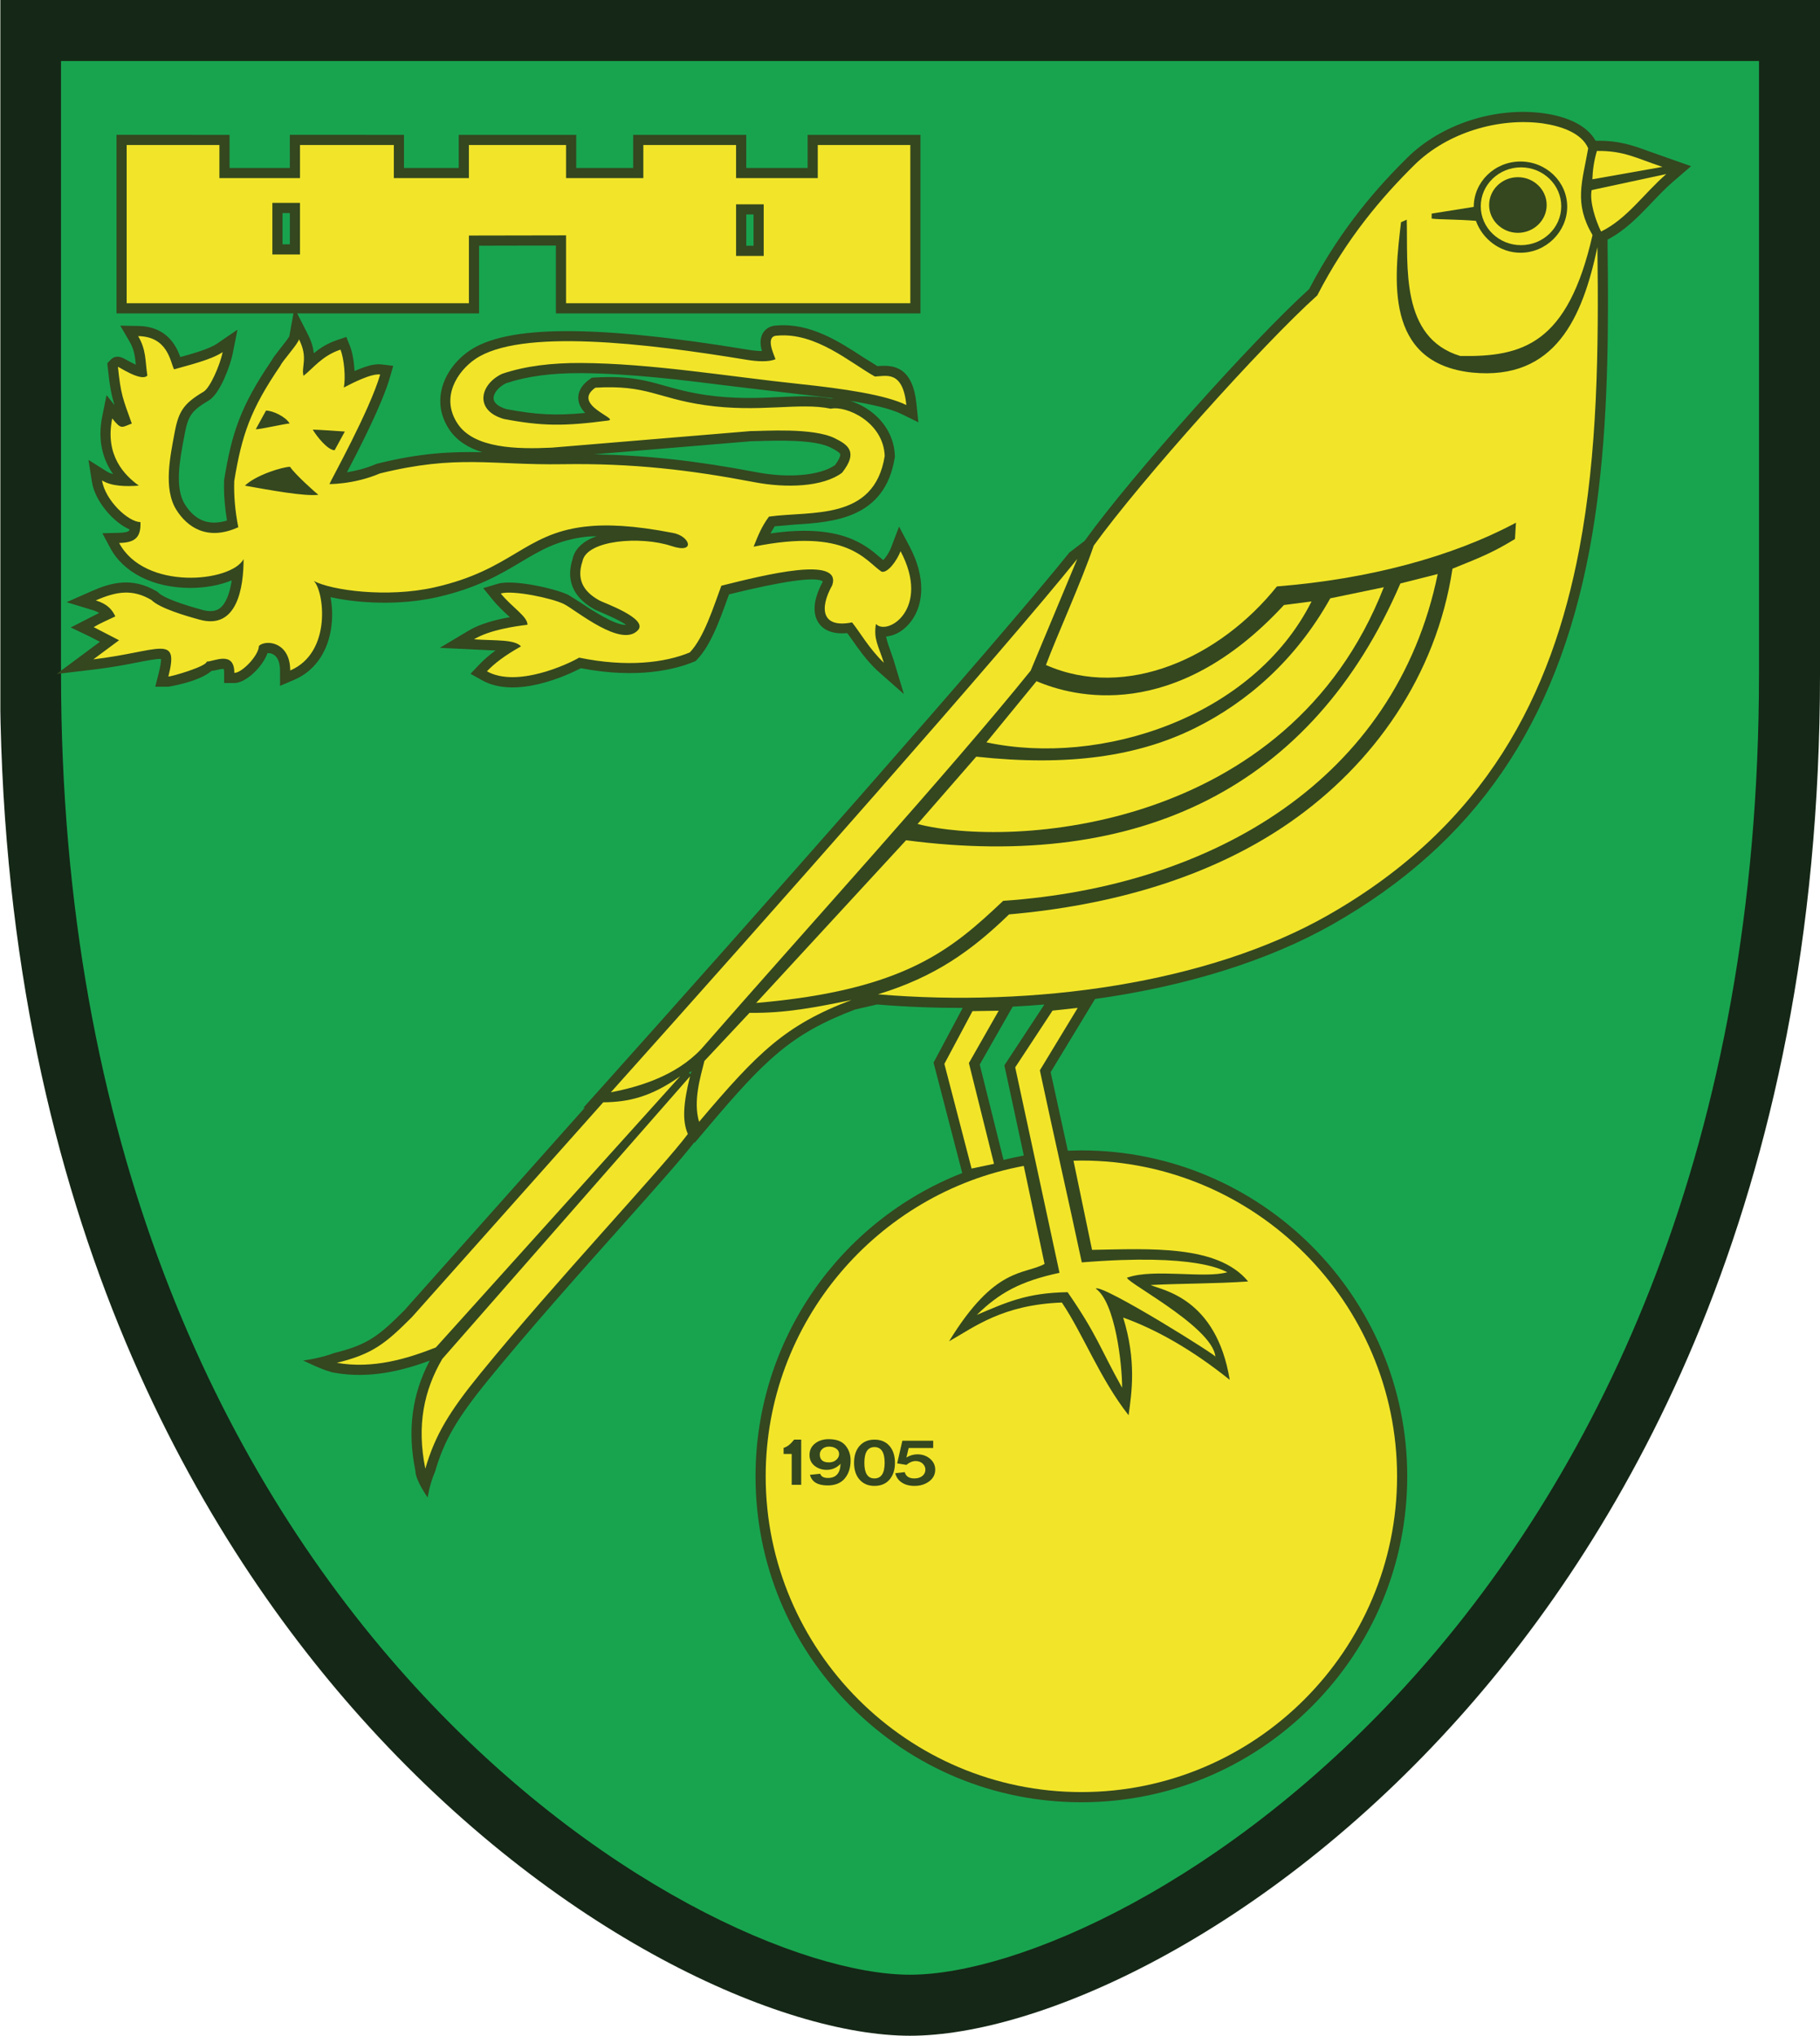 <?xml version="1.0" encoding="utf-8"?>
<!-- Generator: Adobe Illustrator 13.0.0, SVG Export Plug-In . SVG Version: 6.00 Build 14948)  -->
<!DOCTYPE svg PUBLIC "-//W3C//DTD SVG 1.1//EN" "http://www.w3.org/Graphics/SVG/1.1/DTD/svg11.dtd">
<svg version="1.1" id="Ebene_1" xmlns="http://www.w3.org/2000/svg" xmlns:xlink="http://www.w3.org/1999/xlink" x="0px" y="0px"
	 width="456.615px" height="510.614px" viewBox="0 0 456.615 510.614" enable-background="new 0 0 456.615 510.614"
	 xml:space="preserve">
<g>
	<g>
		<defs>
			<rect id="SVGID_1_" width="456.615" height="510.614"/>
		</defs>
		<clipPath id="SVGID_2_">
			<use xlink:href="#SVGID_1_"  overflow="visible"/>
		</clipPath>
		<g clip-path="url(#SVGID_2_)">
			<defs>
				<rect id="SVGID_3_" x="0.09" width="456.525" height="510.614"/>
			</defs>
			<clipPath id="SVGID_4_">
				<use xlink:href="#SVGID_3_"  overflow="visible"/>
			</clipPath>
			<path clip-path="url(#SVGID_4_)" fill="#152716" d="M0,0v169.057c0,132.637,49.175,215.49,90.426,261.639
				c49.083,54.909,105.88,79.919,137.881,79.919s88.798-25.01,137.882-79.919c41.251-46.148,90.426-129.002,90.426-261.639V0H0"/>
		</g>
		<path clip-path="url(#SVGID_2_)" fill="#18A44F" d="M228.308,495.307c53.25,0,213-90.75,213-326.25V15.307h-426v153.75
			C15.308,404.557,175.058,495.307,228.308,495.307"/>
		<path clip-path="url(#SVGID_2_)" fill="#34471F" d="M420.789,40.455l-6.918-2.44c-4.075-1.496-7.596-2.788-13.267-2.706
			l-0.28,0.005c-2.02-3.563-6.445-5.947-12.943-6.894c-12.339-1.669-25.814,2.72-34.358,11.18
			c-6.627,6.558-16.354,17.098-24.573,32.904c-14.253,12.896-44.468,46.722-56.109,62.85l-0.225,0.311l-3.828,2.928
			c-18.254,22.724-79.932,92.395-116.936,133.683l-5.039,5.622l0.431-0.083l-45.3,50.853c-6.354,6.359-9.148,8.621-17.559,10.687
			c-3.587,1.38-7.831,1.887-7.831,1.887s5.524,2.767,8.005,3.105c8.752,1.512,16.811-0.523,23.744-3.058
			c-4.462,8.46-5.642,17.51-3.595,27.6c0,2.414,3.096,6.727,3.096,6.727s0.375-3.062,1.855-6.521
			c2.244-7.751,5.487-13.336,13.344-22.98c10.16-12.475,22.965-26.829,33.253-38.361c8.544-9.58,15.359-17.218,18.468-21.277
			l0.051,0.174l3.06-3.617c14.53-17.174,21.059-23.728,37.215-29.829l5.5-1.261c7.191,0.605,14.367,0.872,21.477,0.867
			l-7.315,13.715l7.198,27.697c-30.785,12.071-51.858,41.969-51.858,76.076c0,21.778,8.52,42.293,23.988,57.761
			c15.471,15.472,35.985,23.989,57.764,23.989c21.78,0,42.292-8.518,57.764-23.989c15.469-15.468,23.989-35.982,23.989-57.761
			c0-45.079-36.674-81.755-81.753-81.755l-3.403,0.069c-2.141-9.795-4.119-18.851-4.304-19.693
			c0.818-1.351,8.994-14.823,11.136-18.357c22.782-3.167,43.53-9.573,59.705-18.785c35.596-20.282,56.029-50.024,64.298-93.602
			c3.896-20.52,4.686-42.385,4.686-62.523c0-4.673-0.042-9.25-0.098-13.699v-1.857c4.43-2.309,7.831-5.854,11.112-9.3
			c1.778-1.868,3.459-3.632,5.29-5.208l2.346-2.019l2.193-1.887L420.789,40.455 M173.286,269.378l-0.489-0.255
			c0.217-0.151,0.442-0.296,0.655-0.45C173.397,268.903,173.343,269.144,173.286,269.378z M256.863,289.842l-0.478,0.086
			c-1.559,0.29-3.093,0.636-4.615,1.009c-1.66-6.658-5.607-22.481-5.965-23.924c0.698-1.228,6.093-10.696,8.271-14.522
			c2.665-0.136,5.313-0.315,7.943-0.536l-10.037,15.258C251.983,267.213,254.343,278.151,256.863,289.842z"/>
		<path clip-path="url(#SVGID_2_)" fill="#34471F" d="M231.13,147.66c0-3.117-0.867-6.699-2.934-10.601l-2.634-4.973l-2.004,5.26
			c-0.471,1.235-1.318,2.471-1.945,3.138c-0.349-0.281-0.712-0.574-0.712-0.574c-3.832-3.311-10.069-8.654-27.593-6.104
			c0.306-0.592,0.662-1.191,1.058-1.794c1.467-0.127,5.001-0.432,5.001-0.432c9.565-0.599,22.664-1.417,25.111-16.794l0.041-0.243
			l-0.01-0.249c-0.148-4.235-2.203-8.109-5.787-10.909c-1.692-1.322-3.612-2.271-5.495-2.859c5.253,0.852,10.155,1.941,13.042,3.362
			l4.141,2.043l-0.476-4.592c-0.942-9.078-5.4-9.902-9.637-9.513c0,0-0.11,0.01-0.154,0.013c-0.896-0.558-3.729-2.326-3.729-2.326
			c-5.834-3.806-13.089-8.525-21.404-7.879c-2.024,0.013-3.05,1.087-3.481,1.726c-0.522,0.771-0.716,1.645-0.716,2.529
			c0,0.732,0.162,1.465,0.35,2.165c-0.896-0.007-2-0.092-3.336-0.314c-38.369-6.33-60.645-6.249-70.098,0.259
			c-4.207,2.895-7.27,7.581-7.27,12.583c0,2.358,0.683,4.787,2.246,7.134c1.909,2.858,4.831,4.631,8.284,5.713
			c-7.627-0.176-15.311,0.131-26.314,2.858l-0.201,0.048l-0.192,0.084c-2.592,1.113-5.157,1.706-7.226,2.037
			c3.195-6.1,8.868-17.166,10.778-23.821l0.823-2.877l-2.972-0.357c-1.871-0.227-4.247,0.565-6.726,1.669
			c-0.133-2.326-0.541-4.742-1.173-6.322l-0.894-2.231l-2.282,0.764c-2.508,0.835-4.348,2.063-5.879,3.311
			c-0.145-1.318-0.54-2.861-1.456-4.658l-3.407-6.693c0,0-1.066,5.909-1.285,7.116c-0.245,0.5-1.499,2.086-2.25,3.037
			c-1.278,1.618-1.868,2.397-2.186,3.027c-7.907,11.61-9.995,18.322-11.893,29.806l-0.027,0.161l-0.006,0.165
			c-0.018,0.542-0.029,1.087-0.029,1.635c0,2.674,0.294,5.467,0.757,8.365c-4.421,1.384-7.978,0.076-10.55-4.033
			c-2.607-4.166-1.301-11.086-0.252-16.644l0.19-1.01c0.866-4.626,1.767-5.884,6.034-8.414c2.915-1.724,5.462-9.018,5.985-11.629
			l1.226-6.138l-5.168,3.533c-1.95,1.33-6.209,2.522-9.167,3.335c-1.045-2.866-3.419-7.671-10.542-7.796l-4.523-0.079l2.273,3.913
			c1.206,2.077,1.397,3.64,1.623,5.884c-0.627-0.285-1.398-0.666-2.507-1.298c-0.789-0.446-2.425-1.381-3.825,0.07l-0.823,0.855
			l0.127,1.198c0.481,4.635,0.898,6.8,1.693,9.321c-0.973-1.213-2.011-2.511-2.011-2.511l-1.084,5.339
			c-0.269,1.336-0.451,2.806-0.451,4.354c0,3.214,0.815,6.759,3.18,10.119c-0.611-0.174-1.102-0.375-1.426-0.577l-4.753-2.991
			l0.873,5.548c0.744,4.715,5.273,10.078,9.449,11.903c-0.06,0.158-0.123,0.289-0.155,0.322c-0.13,0.141-0.641,0.472-2.543,0.517
			l-4.135,0.103l1.948,3.649c3.346,6.272,10.841,10.034,20.049,10.069c3.52,0.013,7.364-0.608,10.457-1.901
			c-0.515,3.372-1.504,5.87-2.96,6.973c-0.4,0.303-1.617,1.225-4.476,0.42c-8.253-2.249-10.387-3.734-10.922-4.27l-0.231-0.23
			l-0.282-0.164c-6.164-3.62-11.463-2.15-16.274-0.025l-6.282,2.776l6.57,1.998c0.68,0.207,1.176,0.445,1.599,0.697
			c-1.143,0.583-7.148,3.64-7.148,3.64l4.592,2.187c0,0,1.393,0.721,2.734,1.412c-1.585,1.181-10.858,8.071-10.858,8.071l9.51-1.132
			c4.405-0.524,7.971-1.222,10.837-1.781c2.282-0.447,4.798-0.932,5.853-0.858c0.001,0.037,0.007,0.028,0.007,0.075
			c0,0.523-0.109,1.597-0.647,3.71l-0.812,3.182h3.282c0.098,0,7.716-1.211,10.818-3.951c0.489-0.081,0.985-0.166,0.985-0.166
			c0.542-0.133,1.6-0.391,2.083-0.344c0.045,0.123,0.114,0.369,0.114,0.993v2.55h2.551c2.892,0,7.089-4.039,8.33-7.499
			c0.384-0.035,0.9,0.004,1.455,0.324c1.391,0.794,1.683,2.626,1.683,4.022l-0.001,3.866l3.555-1.519
			c4.925-2.106,8.194-6.558,9.21-12.543c0.219-1.291,0.321-2.632,0.321-3.961c0-1.478-0.168-2.892-0.408-4.236
			c6.798,1.54,17.312,2.13,26.624,0.034c10.118-2.275,15.979-5.77,21.152-8.856c4.903-2.922,9.138-5.449,16.165-6.306
			c0.88-0.107,1.882-0.111,2.833-0.163c-0.857,0.306-1.658,0.655-2.367,1.068c-2.571,1.499-3.428,3.368-3.693,4.682
			c-0.351,1.11-0.609,2.32-0.609,3.593c0,3.088,1.433,6.451,6.214,9.066c0.001,0.003,1.331,0.59,1.331,0.59
			c3.679,1.538,5.558,2.571,6.516,3.249c-2.805,0.189-9.07-4.005-11.348-5.537l-3.117-1.964c-3.176-1.588-13.831-3.986-17.738-2.813
			l-3.654,1.097l2.409,2.958c1.222,1.499,2.562,2.742,3.746,3.838c0.163,0.152,0.342,0.319,0.519,0.485
			c-3.504,0.625-7.371,1.61-10.313,3.362l-7.267,4.332l12.409,0.601c0.481,0.015,1.029,0.034,1.582,0.06
			c-1.549,1.131-2.872,2.272-4.014,3.469l-2.263,2.377l2.86,1.607c8.561,4.809,21.512-1.288,24.827-3.007
			c14.394,2.773,23.896,0.233,28.297-1.594l0.495-0.205l0.369-0.384c3.417-3.557,5.713-9.961,7.562-15.105
			c0,0,0.223-0.618,0.447-1.235c13.708-3.374,21.637-4.484,23.516-3.277c-0.017,0.079-0.032,0.155-0.034,0.163
			c-1.303,2.451-2.019,4.721-2.019,6.656c0,1.477,0.382,2.766,1.152,3.82c1.002,1.374,3.093,2.728,7.048,2.36
			c0.53,0.728,1.092,1.499,1.092,1.499c1.632,2.344,3.663,5.26,6.324,7.784l6.799,6.019l-2.61-8.635l-1.002-2.886
			c-0.432-1.173-0.693-2.054-0.855-2.921c1.268-0.139,2.589-0.565,3.846-1.455C229.072,156.153,231.13,152.458,231.13,147.66
			 M147.903,95.155c-2.32,1.629-2.824,3.39-2.824,4.612c0,0.032,0,0.063,0.001,0.094c0.03,1.493,0.768,2.703,1.733,3.715
			c-7.488,0.727-12.378,0.436-19.806-0.974c-0.976-0.295-3.05-1.087-3.172-2.589c-0.003-0.044-0.006-0.094-0.006-0.141
			c0-1.129,1.043-2.711,3.097-3.73c5.184-1.74,11.322-2.58,18.772-2.545c12.374,0.063,25.75,1.74,38.687,3.363l15.773,1.874
			c2.738,0.287,5.82,0.645,8.924,1.07c-0.188,0.011-0.368,0.031-0.549,0.055c-3.891-0.758-8.058-0.592-12.864-0.371
			c-5.375,0.243-11.462,0.521-18.543-0.51c-4.329-0.63-7.326-1.475-10.222-2.289c-4.944-1.394-9.215-2.599-17.687-2.095
			l-0.722,0.042L147.903,95.155z M149.055,113.953c13.098-1.09,39.292-3.27,39.396-3.278c0.257-0.006,2.14-0.048,2.14-0.048
			c4.44-0.137,13.677-0.418,17.721,1.586c1.573,0.776,2.414,1.367,2.5,1.751c0.006,0.027,0.01,0.065,0.01,0.106
			c0,0.368-0.309,1.232-1.32,2.59c-3.73,2.604-11.556,3.337-19.665,1.79C174.587,115.54,162.193,114.196,149.055,113.953z"/>
		<path clip-path="url(#SVGID_2_)" fill-rule="evenodd" clip-rule="evenodd" fill="#34471F" d="M72.716,42.129
			c-3.335,0-11.787,0-15.122,0c0-2.45,0-8.309,0-8.309l-28.367-0.001v44.789h90.966c0,0,0-13.304,0-16.983
			c3.606-0.008,15.656-0.029,19.275-0.037c0,3.693,0,17.021,0,17.021h91.468V33.82h-28.318c0,0,0,5.858,0,8.309
			c-3.356,0-12.039,0-15.395,0c0-2.45,0-8.309,0-8.309h-28.37c0,0,0,5.858,0,8.309c-3.264,0-11.019,0-14.285,0
			c0-2.45,0-8.309,0-8.309h-29.479c0,0,0,5.858,0,8.309c-3.215,0-10.516,0-13.733,0c0-2.45,0.002-8.309,0.002-8.309l-28.644-0.001
			C72.716,33.819,72.716,39.679,72.716,42.129 M72.716,53.439c0,2.482,0,5.359,0,7.843c-0.854,0-0.981,0-1.833,0
			c0-2.483,0-5.36,0-7.843C71.735,53.439,71.862,53.439,72.716,53.439z M189.054,53.798c0,2.481,0,5.36,0,7.842
			c-0.85,0-0.979,0-1.83,0c0-2.481,0-5.36,0-7.842C188.076,53.798,188.204,53.798,189.054,53.798z"/>
		<path clip-path="url(#SVGID_2_)" fill-rule="evenodd" clip-rule="evenodd" fill="#F2E529" d="M225.942,138.252
			c-0.904,2.375-3.274,5.602-4.78,5.131c-4.038-2.691-8.541-11.064-32.091-6.259c1.154-2.873,1.968-4.972,3.853-7.547
			c10.626-1.49,26.428,1.181,29.039-15.197c-0.299-8.491-9.608-12.698-13.524-11.865c-7.887-1.68-17.907,1.092-31.679-0.911
			c-11.904-1.734-14.469-5.128-27.388-4.363c-6.154,4.319,6.228,7.84,3.177,8.242c-10.934,1.449-16.575,1.43-26.165-0.402
			c-7.47-2.179-5.968-8.674-0.45-11.303c5.922-2.021,12.666-2.766,19.779-2.732c17.65,0.088,37.081,3.395,54.715,5.25
			c11.239,1.186,21.772,2.739,26.97,5.302c-0.914-8.823-5.117-7.254-7.894-7.157c-6.21-3.462-14.797-11.112-24.472-10.259
			c-3.229,0.017-0.834,4.81-0.467,5.92c-1.66,0.704-4.452,0.599-7.153,0.153c-25.338-4.182-56.925-7.945-68.235-0.156
			c-4.325,2.975-8.804,9.519-4.351,16.196c4.148,6.213,14.912,6.397,23.583,5.987l49.895-4.154c3.354,0,15.653-0.919,21.139,1.797
			c3.292,1.631,5.951,3.418,1.822,8.646c-4.837,3.618-14.08,3.879-21.907,2.388c-16.236-3.101-30.628-4.8-48.315-4.526
			c-17.685,0.274-26.349-2.479-45.754,2.326c-6.651,2.855-13.237,2.656-12.636,2.656c0-0.301,10.143-18.474,12.727-27.485
			c-2.32-0.278-6.951,2.159-9.129,3.27c0.5-2.354,0.113-7.148-0.833-9.504c-4.672,1.561-6.877,4.731-9.274,6.567
			c-0.614-2.325,1.237-4.503-1.142-9.175c0,0.896-4.338,5.706-4.638,6.603c-7.531,11.024-9.672,17.33-11.592,28.946
			c-0.127,3.617,0.198,7.436,1.011,11.605c-7.779,3.538-12.839-0.047-15.543-4.373c-3.32-5.305-1.524-13.488-0.408-19.473
			c0.983-5.277,2.316-7.225,7.241-10.143c1.643-0.971,4.133-6.687,4.784-9.935c-2.878,1.968-8.973,3.383-12.19,4.324
			c-0.971-1.942-1.546-8.209-9.003-8.339c2.052,3.534,1.723,6.006,2.303,9.894c-1.513,1.718-7.598-2.522-7.375-2.162
			c0.733,7.066,1.242,7.958,3.477,14.204c-2.589,0.946-2.584,1.622-4.915-1.284c-1.895,9.335,3.167,14.315,6.68,16.849
			c-3.174,0.259-6.86,0.191-9.236-1.304c0.795,5.052,6.639,10.45,9.638,10.45c0.175,4.055-1.581,5.149-5.345,5.241
			c6.395,11.982,28.069,9.86,31.222,4.055c0,6.896-1.499,17.859-11.091,15.164c-3.299-0.899-9.938-2.823-12.035-4.922
			c-4.551-2.67-8.484-2.307-13.952,0.11c2.991,0.91,4.14,2.402,4.899,4.008c-1.965,0.958-3.86,1.733-5.43,2.691l6.368,3.29
			l-6.453,4.793c16.617-1.978,21.599-6.573,18.822,4.311c0.899,0,9.624-2.553,9.624-3.751c1.798,0,6.928-2.859,6.928,2.834
			c1.953,0,6.166-4.428,6.166-6.769c1.742-1.649,7.852-1.025,7.852,6.167c10.633-4.545,8.436-20.147,5.906-22.458
			c4.421,2.353,18.369,4.288,30.283,1.608c19.42-4.368,22.428-13.356,37.567-15.208c5.474-0.668,12.437-0.354,22.164,1.538
			c4.364,0.725,5.982,5.382-0.253,3.309c-7.759-2.584-21.284-1.513-22.332,3.794c-1.787,5.241,0.972,8.065,4.332,9.902
			c0.995,0.543,12.072,4.46,9.641,7.333c-4.129,4.73-15.624-4.978-18.621-6.476c-3-1.499-12.869-3.551-15.867-2.651
			c2.849,3.494,6.711,5.738,6.711,7.835c-3.313,0.413-9.473,1.293-13.431,3.652c5.164,0.393,10.149-0.063,11.801,1.775
			c-4.22,2.358-6.767,4.383-8.549,6.255c7.506,4.217,20.475-1.84,23.134-3.432c11.979,2.479,21.533,1.282,27.762-1.301
			c3.604-3.754,6.063-11.77,7.921-16.736c11.225-2.81,30.226-7.507,27.834-0.158c-3.36,6.012-2.568,10.875,4.951,9.356
			c1.797,2.171,4.321,6.647,7.979,10.119c-1.354-4.289-2.631-5.934-1.979-9.731C222.603,159.595,233.605,152.724,225.942,138.252
			 M66.735,102.986c1.715,0,4.93,1.529,5.931,3.235c-0.898,0-7.686,1.535-8.5,1.45L66.735,102.986z M61.443,121.816
			c2.84-2.729,9.555-4.729,11.322-4.729c1.19,1.842,6.423,6.507,7.109,7.02C76.482,124.543,67.876,122.962,61.443,121.816z
			 M78.467,107.759c0.9,0,7.239,0.401,8.048,0.483l-2.565,4.688C82.231,112.93,79.467,109.465,78.467,107.759z"/>
		<path clip-path="url(#SVGID_2_)" fill-rule="evenodd" clip-rule="evenodd" fill="#F2E529" d="M205.168,36.371v8.309h-20.496
			v-8.309h-23.267v8.309h-19.387v-8.309h-24.375v8.309H98.807l0.001-8.309H75.265v8.309H55.044v-8.309H31.779v39.687h85.865v-16.98
			l24.375-0.044v17.024h86.366V36.371H205.168 M75.265,63.832h-6.933V50.891h6.933V63.832z M191.605,64.191h-6.933V51.246h6.933
			V64.191z"/>
		<path clip-path="url(#SVGID_2_)" fill-rule="evenodd" clip-rule="evenodd" fill="#F2E529" d="M269.326,291.134
			c0.67-0.029,1.323-0.04,1.978-0.04c43.622,0,79.203,35.583,79.203,79.204c0,43.62-35.581,79.198-79.203,79.198
			c-43.623,0-79.202-35.578-79.202-79.198c0-38.69,27.987-71.054,64.748-77.86l5.219,24.589
			c-5.182,2.818-12.386,0.493-23.963,19.406c6.373-3.583,13.405-9.178,28.304-9.723c5.343,7.934,9.515,19.055,16.735,28.266
			c0.794-5.689,2.013-13.685-1.357-24.505c8.395,3.03,17.355,8.102,26.736,15.63c-3.378-20.656-17.093-22.506-19.868-23.788
			c8.525-0.422,15.961-0.312,24.484-0.886c-7.586-9.27-24.716-8.174-39.159-7.928L269.326,291.134"/>
		<path clip-path="url(#SVGID_2_)" fill-rule="evenodd" clip-rule="evenodd" fill="#F2E529" d="M153.252,273.976
			c40.152-44.796,99.209-111.606,117.025-133.787l-11.698,28.03c-20.501,25.422-56.781,65.259-82.605,94.854
			C169.688,269.788,160.497,272.596,153.252,273.976"/>
		<path clip-path="url(#SVGID_2_)" fill-rule="evenodd" clip-rule="evenodd" fill="#F2E529" d="M401.689,58.078
			c-1.402-2.81-2.933-7.588-2.361-10.4l18.734-4.025C412.524,48.418,408.254,54.869,401.689,58.078"/>
		<path clip-path="url(#SVGID_2_)" fill-rule="evenodd" clip-rule="evenodd" fill="#F2E529" d="M400.771,61.985
			c-3.703,17.515-10.518,33.521-31.419,31.463c-22.276-2.362-19.484-23.789-17.852-37.717l1.438-0.628
			c0.312,11.766-1.667,29.62,13.425,34.189c15.753,0.271,26.97-3.052,33.18-30.33c-4.732-8.04-2.574-13.299-1.084-21.765
			c-1.631-3.769-6.582-5.544-11.445-6.255c-10.809-1.46-23.798,2.155-32.197,10.471c-8.188,8.101-16.928,18.308-24.334,32.684
			c-13.743,12.34-44.271,46.397-56.075,62.75c-3.066,9.026-9.308,22.749-11.994,29.952c20.118,8.886,43.677-1.868,57.947-19.709
			c23.063-1.827,43.988-7.44,59.973-15.986l-0.249,4.097c-5.144,3.101-7.571,4.206-15.676,7.441
			c-4.067,26.912-19.873,49.097-40.783,63.624c-20.274,14.079-45.325,20.889-70.469,23.087c-9.49,9.204-18.683,15.712-32.892,20.046
			c39.017,3.286,82.688-2.625,112.911-19.844c39.609-22.567,56.106-55.25,63.053-91.859
			C400.81,113.575,401.096,87.75,400.771,61.985 M359.186,53.581l10.558-1.691c0.006-6.29,5.271-11.378,11.727-11.378
			c6.453,0,11.72,5.088,11.72,11.328c0,6.238-5.267,11.556-11.72,11.556c-5.176,0-9.584-3.496-11.179-8.005
			c-4.845-0.403-9.188-0.29-11.108-0.567L359.186,53.581z"/>
		<path clip-path="url(#SVGID_2_)" fill-rule="evenodd" clip-rule="evenodd" fill="#F2E529" d="M399.503,44.97
			c0.085-2.221,0.378-4.55,1.14-7.109c6.798-0.1,10.013,1.88,16.452,3.996L399.503,44.97"/>
		<path clip-path="url(#SVGID_2_)" fill-rule="evenodd" clip-rule="evenodd" fill="#F2E529" d="M247.479,186.197l12.571-15.341
			c9.153,3.921,34.537,10.676,62.074-19.099l6.93-0.908C314.448,179.93,276.119,192.318,247.479,186.197"/>
		<path clip-path="url(#SVGID_2_)" fill-rule="evenodd" clip-rule="evenodd" fill="#F2E529" d="M230.206,206.68l14.721-16.89
			c23.232,2.509,40.646-0.1,54.979-7.219c12.873-6.396,25.087-16.853,33.841-32.495l13.431-2.786
			C323.176,208.826,253.257,212.646,230.206,206.68"/>
		<path clip-path="url(#SVGID_2_)" fill-rule="evenodd" clip-rule="evenodd" fill="#F2E529" d="M189.704,251.567l37.618-40.812
			c58.615,7.689,101.897-13.16,124.02-64.409l9.36-2.363c-10.604,51.498-56.331,78.349-109.02,81.97
			C238.936,237.956,227.27,248.346,189.704,251.567"/>
		<path clip-path="url(#SVGID_2_)" fill-rule="evenodd" clip-rule="evenodd" fill="#F2E529" d="M175.387,281.382
			c-1.54-5.243,0.357-11.273,1.338-15.261l11.319-12.079c9.125,0.145,17.108-1.481,25.605-3.226
			C197.04,257.089,190.149,263.938,175.387,281.382"/>
		<path clip-path="url(#SVGID_2_)" fill-rule="evenodd" clip-rule="evenodd" fill="#F2E529" d="M106.708,368.381
			c-2.2-10.854-0.347-19.687,4.267-27.545l62.142-70.865c-1.704,6.904-1.982,11.149-0.543,14.459
			c-6.228,8.375-33.333,37.093-52.048,60.07C112.821,353.955,109.164,359.9,106.708,368.381"/>
		<path clip-path="url(#SVGID_2_)" fill-rule="evenodd" clip-rule="evenodd" fill="#F2E529" d="M84.494,341.832
			c8.912-2.19,12.115-4.72,18.855-11.469l47.996-53.879c6.3-0.056,11.921-1.304,19.301-6.529l-61.299,68.021
			C102.035,340.845,93.577,343.402,84.494,341.832"/>
		<polyline clip-path="url(#SVGID_2_)" fill-rule="evenodd" clip-rule="evenodd" fill="#F2E529" points="243.755,293.1 
			236.932,266.845 243.986,253.618 250.561,253.511 243.083,266.64 249.386,291.917 243.755,293.1 		"/>
		<path clip-path="url(#SVGID_2_)" fill-rule="evenodd" clip-rule="evenodd" fill="#F2E529" d="M267.854,324.113
			c-10.289,0.139-15.437,2.597-22.793,5.699c5.696-5.564,10.945-8.452,20.755-10.559l-11.113-51.534l9.363-14.232l6.323-0.686
			l-9.502,15.665c3.308,15.558,7.215,32.625,10.522,48.174c28.902-2.356,35.435,2.044,36.508,2.469
			c-5.775,1.638-18.203-0.957-24.888,1.28c-2.979,0,21.254,12.086,21.903,19.949c1.795,0.562-28.563-18.498-30.02-17.116
			c4.867,3.358,6.631,18.953,6.615,24.873C275.841,337.913,275.303,334.907,267.854,324.113"/>
		<path clip-path="url(#SVGID_2_)" fill-rule="evenodd" clip-rule="evenodd" fill="#F2E529" d="M381.599,41.976
			c-5.561,0-10.095,4.383-10.095,9.757c0,5.375,4.534,9.759,10.095,9.759c5.563,0,10.1-4.384,10.1-9.759
			C391.698,46.358,387.162,41.976,381.599,41.976 M380.824,58.399c-3.978,0-7.221-3.137-7.221-6.976c0-3.847,3.243-6.98,7.221-6.98
			s7.218,3.134,7.218,6.98C388.042,55.263,384.802,58.399,380.824,58.399z"/>
		<path clip-path="url(#SVGID_2_)" fill-rule="evenodd" clip-rule="evenodd" fill="#34471F" d="M224.612,369.512l2.37-0.267
			c0.289,1.058,1.096,1.583,2.426,1.583c0.831,0,1.499-0.214,2.002-0.625c0.507-0.419,0.76-0.942,0.76-1.576
			c0-0.585-0.229-1.093-0.684-1.522c-0.456-0.423-1.044-0.64-1.769-0.64c-0.769,0-1.538,0.322-2.307,0.964l-2.322-0.375l1.304-5.688
			h7.736v1.827h-6.159l-0.56,2.385c0.87-0.533,1.789-0.8,2.765-0.8c1.237,0,2.293,0.373,3.162,1.107
			c0.867,0.741,1.3,1.655,1.3,2.742c0,1.204-0.509,2.184-1.522,2.941c-1.014,0.751-2.235,1.132-3.665,1.132
			c-1.294,0-2.366-0.285-3.214-0.854C225.384,371.281,224.844,370.503,224.612,369.512"/>
		<path clip-path="url(#SVGID_2_)" fill-rule="evenodd" clip-rule="evenodd" fill="#34471F" d="M223.157,362.669
			c-0.918-1.052-2.172-1.574-3.765-1.574c-1.567,0-2.815,0.522-3.738,1.57c-0.919,1.041-1.38,2.458-1.38,4.24
			c0,1.77,0.46,3.182,1.38,4.222c0.923,1.049,2.171,1.573,3.738,1.573c1.602,0,2.86-0.524,3.771-1.577
			c0.913-1.055,1.368-2.458,1.368-4.218C224.531,365.132,224.07,363.723,223.157,362.669 M219.375,370.828
			c-1.677,0-2.521-1.304-2.521-3.923c0-2.625,0.849-3.938,2.539-3.938c1.704,0,2.554,1.313,2.554,3.938
			C221.946,369.524,221.087,370.828,219.375,370.828z"/>
		<path clip-path="url(#SVGID_2_)" fill-rule="evenodd" clip-rule="evenodd" fill="#34471F" d="M212.091,362.536
			c-0.872-1.037-2.262-1.556-4.173-1.556c-1.389,0-2.544,0.364-3.454,1.093c-0.911,0.732-1.367,1.688-1.367,2.874
			c0,1.132,0.428,2.04,1.273,2.716c0.849,0.675,1.858,1.012,3.021,1.012c1.384,0,2.548-0.513,3.49-1.523
			c-0.076,2.373-1.134,3.56-3.179,3.56c-1.041,0-1.679-0.353-1.925-1.053l-2.565,0.265c0.457,1.772,1.939,2.66,4.43,2.66
			c1.887,0,3.319-0.587,4.294-1.744c0.975-1.16,1.467-2.677,1.467-4.531C213.404,364.831,212.969,363.585,212.091,362.536
			 M209.799,366.175c-0.485,0.423-1.087,0.63-1.812,0.63c-1.538,0-2.306-0.665-2.306-1.995c0-0.551,0.216-1.021,0.642-1.392
			c0.429-0.381,0.998-0.57,1.713-0.57c0.691,0,1.279,0.175,1.763,0.506c0.48,0.335,0.72,0.786,0.72,1.356
			C210.52,365.267,210.279,365.756,209.799,366.175z"/>
		<path clip-path="url(#SVGID_2_)" fill-rule="evenodd" clip-rule="evenodd" fill="#34471F" d="M198.628,372.425v-7.744
			l-2.031,0.007v-1.527c1.149-0.327,1.908-1.175,2.642-2.065h1.775v11.33H198.628"/>
	</g>
</g>
</svg>

